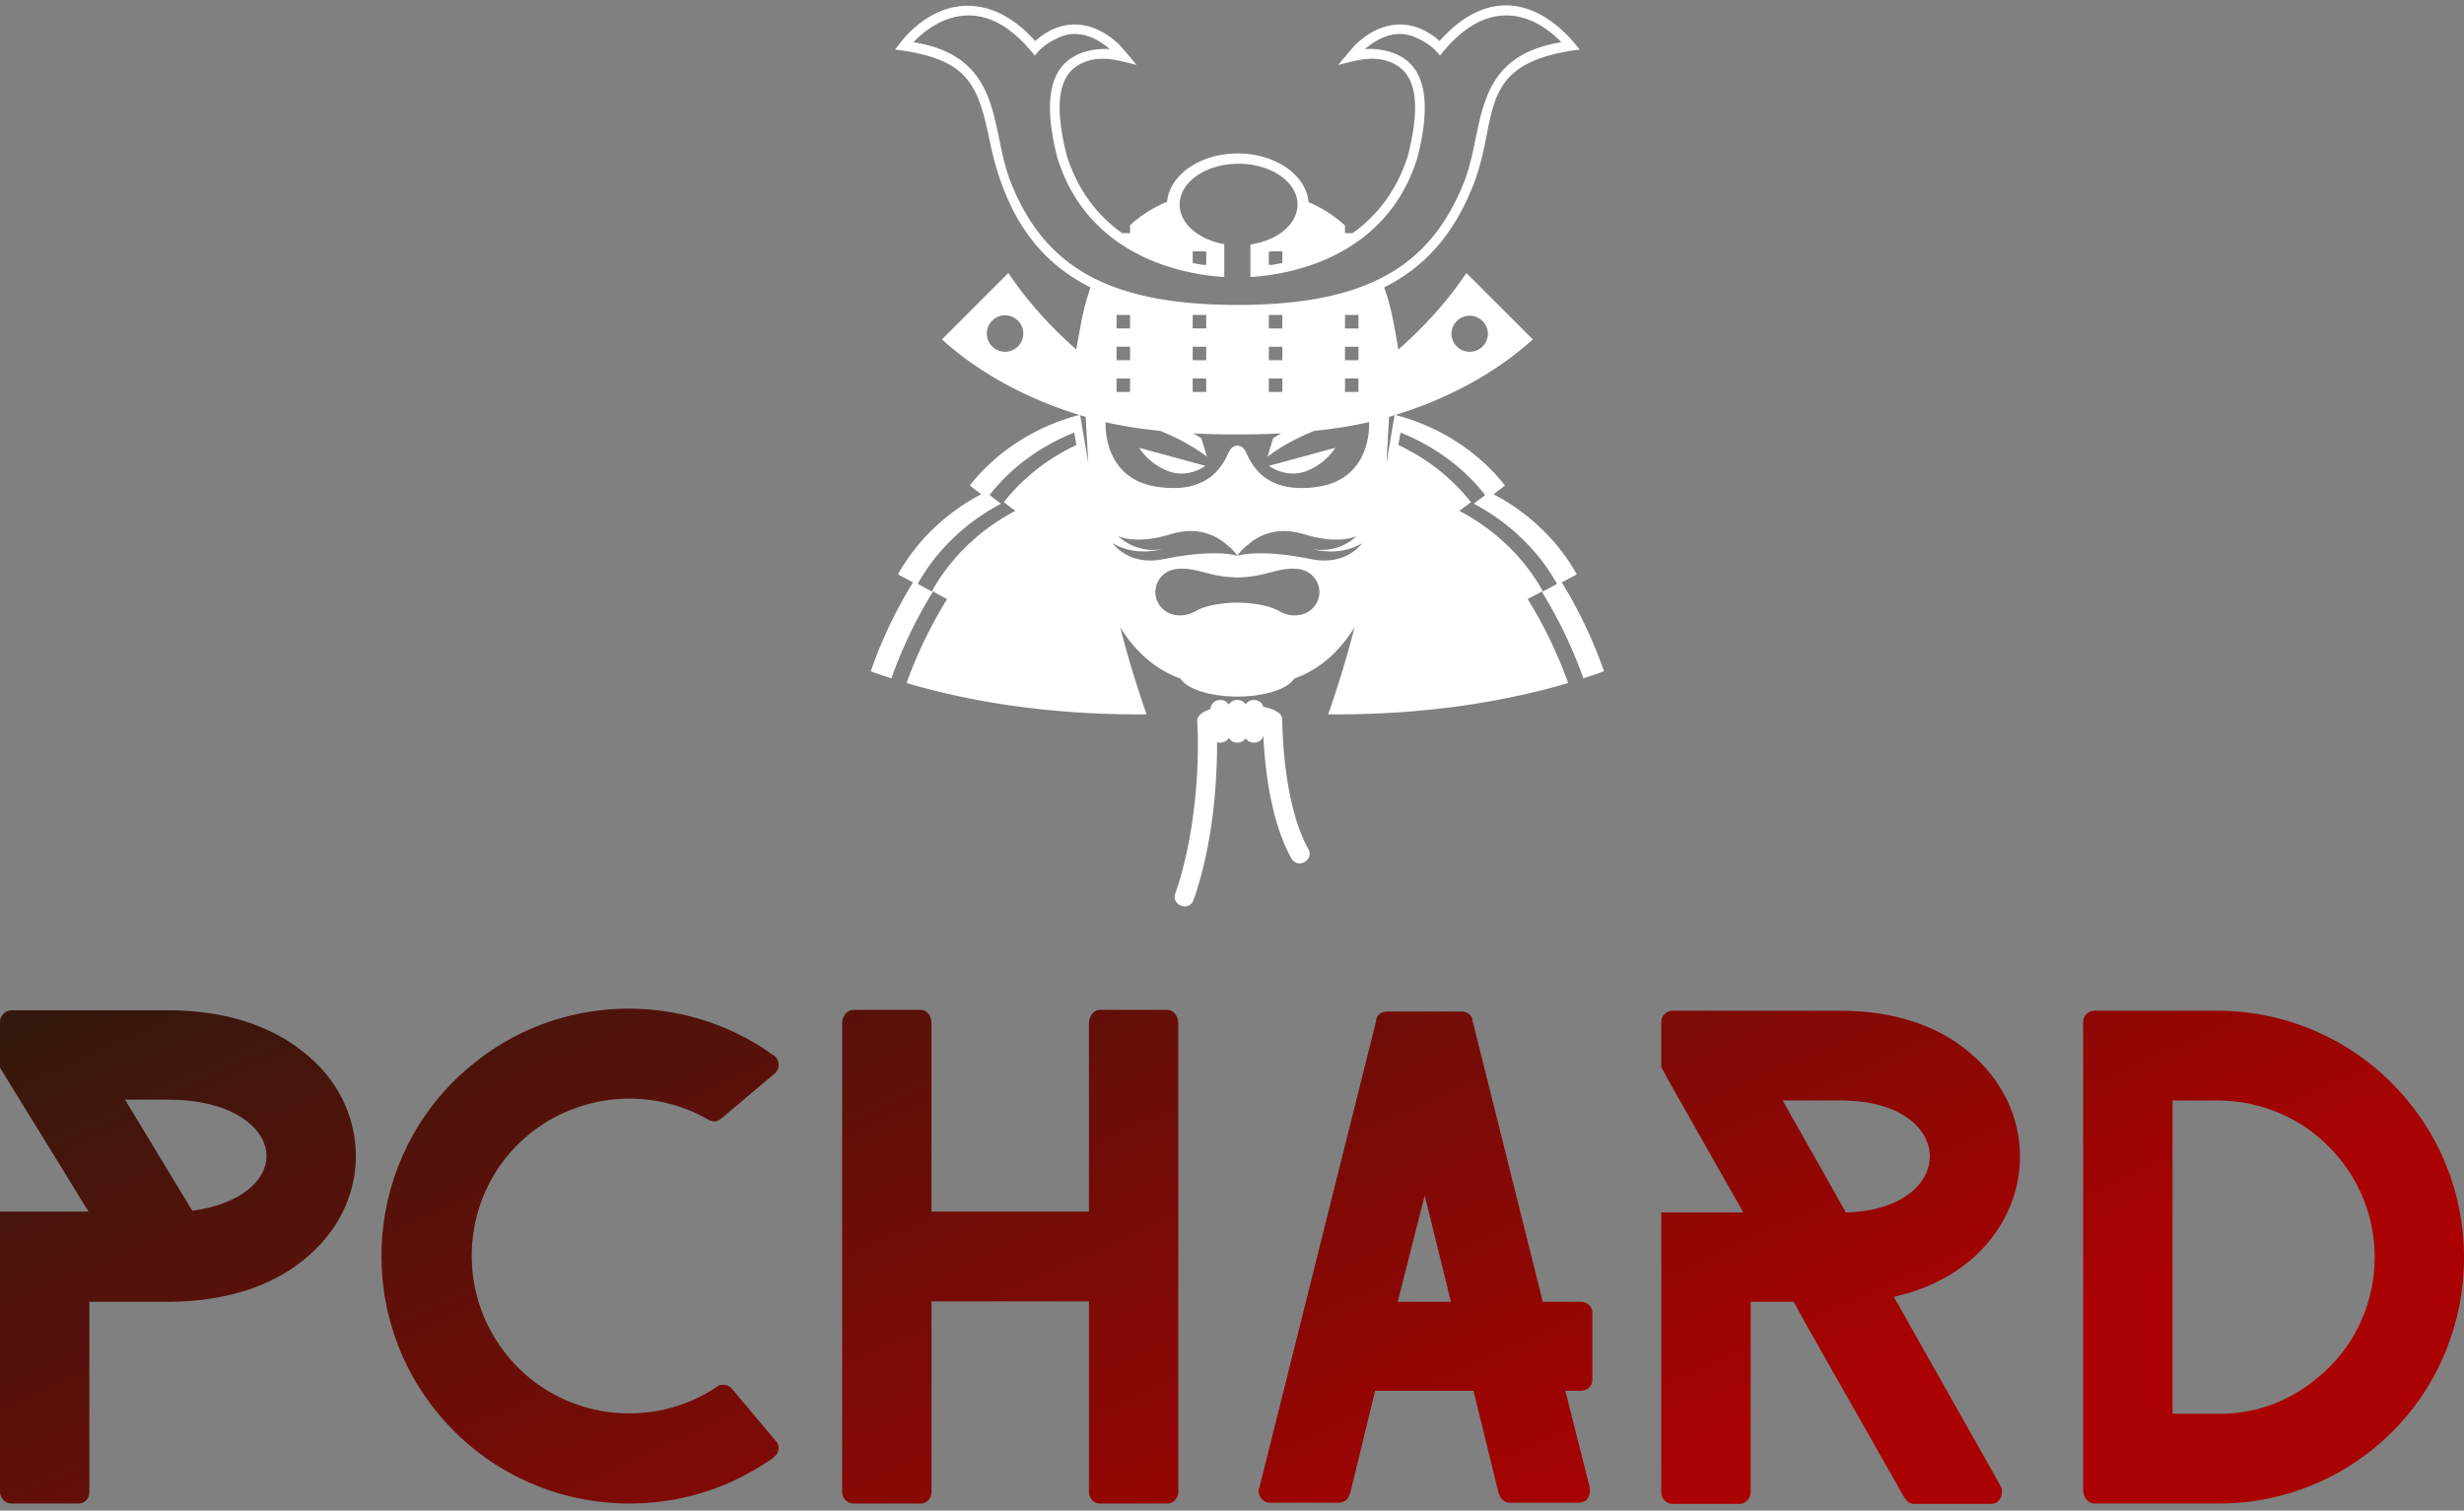 <svg data-v-423bf9ae="" xmlns="http://www.w3.org/2000/svg" viewBox="0 0 298.511 183" class="iconAbove"><rect x="0" y="0" width="298.511" height="183" fill="#808080" stroke="none"/><!----><!----><defs data-v-423bf9ae=""><linearGradient data-v-423bf9ae="" gradientTransform="rotate(25)" id="70e0e679-a770-4b8c-925f-450596f2c35d" x1="0%" y1="0%" x2="100%" y2="0%"><stop data-v-423bf9ae="" offset="0%" style="stop-color: rgb(47, 25, 14); stop-opacity: 1;"></stop><stop data-v-423bf9ae="" offset="100%" style="stop-color: rgb(170, 2, 2); stop-opacity: 1;"></stop></linearGradient></defs><g data-v-423bf9ae="" id="9d7cfae1-5cc6-48cb-b097-abf148a38095" fill="url(#70e0e679-a770-4b8c-925f-450596f2c35d)" transform="matrix(4.967,0,0,4.967,-5.563,103.612)"><path d="M8.51 4.79C7.69 4.13 6.55 3.78 5.22 3.78L1.40 3.78C1.25 3.78 1.12 3.91 1.12 4.06L1.12 5.18L3.28 8.69L1.12 8.69L1.12 15.53C1.12 15.68 1.25 15.81 1.40 15.81L3.04 15.81C3.19 15.81 3.30 15.68 3.30 15.53L3.30 10.89L5.25 10.89C6.57 10.88 7.70 10.54 8.51 9.88C9.34 9.23 9.80 8.30 9.80 7.34C9.80 6.36 9.34 5.43 8.51 4.79ZM4.17 5.96L5.22 5.96C6.79 5.96 7.62 6.65 7.62 7.34C7.62 7.92 7 8.51 5.81 8.67ZM18.94 15.29C19.31 15.12 19.66 14.92 19.99 14.69L19.99 14.67L20.01 14.67C20.01 14.66 20.01 14.66 20.02 14.66C20.13 14.56 20.15 14.38 20.03 14.27L18.98 13.02C18.90 12.91 18.73 12.88 18.62 12.95C18.62 12.96 18.61 12.96 18.61 12.96C17.01 14.04 14.81 13.76 13.54 12.26C12.17 10.64 12.36 8.22 13.97 6.85C15.25 5.77 17.04 5.66 18.40 6.45C18.51 6.51 18.62 6.50 18.70 6.43L20.02 5.32C20.13 5.22 20.15 5.04 20.03 4.91L20.01 4.89L19.96 4.86C17.77 3.29 14.70 3.35 12.56 5.17C10.01 7.32 9.70 11.14 11.86 13.68C13.64 15.78 16.55 16.35 18.94 15.29ZM29.86 15.53C29.86 15.68 29.74 15.81 29.60 15.81L27.94 15.81C27.80 15.81 27.68 15.68 27.68 15.53L27.68 10.88L23.84 10.88L23.84 15.53C23.84 15.68 23.73 15.81 23.58 15.81L21.94 15.81C21.78 15.81 21.66 15.68 21.66 15.53L21.66 4.10C21.66 3.92 21.78 3.77 21.94 3.77L23.58 3.77C23.73 3.77 23.84 3.92 23.84 4.10L23.84 8.69L27.68 8.69L27.68 4.10C27.68 3.92 27.80 3.77 27.94 3.77L29.60 3.77C29.74 3.77 29.86 3.92 29.86 4.10ZM39.96 11.16C39.96 11.00 39.83 10.89 39.68 10.89L38.75 10.89L37.04 4.05L37.03 3.98C36.99 3.88 36.89 3.81 36.78 3.81L34.94 3.81C34.83 3.81 34.73 3.88 34.69 3.98L34.68 4.06L31.84 15.41C31.84 15.43 31.84 15.44 31.82 15.44L31.82 15.50C31.82 15.67 31.95 15.79 32.09 15.79L33.78 15.79C33.89 15.79 34.01 15.71 34.03 15.60C34.03 15.58 34.05 15.57 34.05 15.57L34.66 13.06L37.06 13.06L37.67 15.55L37.69 15.60C37.73 15.71 37.83 15.79 37.94 15.79L39.63 15.79C39.79 15.79 39.90 15.67 39.90 15.50L39.90 15.47L39.89 15.40L39.30 13.06L39.68 13.06C39.83 13.06 39.96 12.95 39.96 12.80ZM35.21 10.89L35.87 8.30L36.51 10.89ZM49.91 15.37L47.68 11.42L47.38 10.89L47.31 10.77C49.34 10.32 50.39 8.82 50.39 7.35C50.39 6.38 49.94 5.46 49.17 4.82C48.38 4.14 47.28 3.79 46.00 3.79L41.92 3.79C41.76 3.79 41.64 3.92 41.64 4.06L41.64 5.17L41.78 5.42L41.78 5.43L43.64 8.71L41.64 8.71L41.64 15.54C41.64 15.69 41.76 15.82 41.92 15.82L43.55 15.82C43.69 15.82 43.82 15.69 43.82 15.54L43.82 10.89L44.87 10.89L45.16 11.42L47.56 15.65L47.59 15.69C47.63 15.76 47.71 15.82 47.81 15.82L49.69 15.82C49.84 15.82 49.95 15.69 49.95 15.53C49.95 15.48 49.95 15.44 49.92 15.40ZM45.85 8.19L44.60 5.98L46.00 5.98C47.52 5.98 48.19 6.69 48.19 7.35C48.19 7.91 47.68 8.53 46.55 8.68C46.42 8.69 46.28 8.71 46.14 8.71ZM55.20 15.81C56.56 15.82 57.92 15.37 59.04 14.45C61.59 12.35 61.96 8.55 59.85 5.99C58.67 4.55 56.94 3.79 55.20 3.79L52.21 3.79C52.05 3.79 51.93 3.92 51.93 4.06L51.93 15.47C51.93 15.67 52.05 15.81 52.21 15.81ZM58.17 7.38C59.51 9.00 59.28 11.42 57.64 12.75C56.94 13.34 56.07 13.64 55.20 13.62L54.11 13.62L54.11 5.98L55.20 5.98C56.31 5.98 57.41 6.45 58.17 7.38Z"></path></g><!----><g data-v-423bf9ae="" id="fd54b0bd-4747-4497-b6ac-91d90c782971" transform="matrix(1.101,0,0,1.101,93.456,0.381)" stroke="none" fill="#FFFFFF"><path d="M23.091 54.031a31.399 31.399 0 0 1-1.263-.96c2.912-3.716 7.201-6.492 12.038-7.757.033-.011.115.063.115.063l.889 5.245-.293-5.106c-6.341-1.836-11.797-4.872-15.814-8.519l7.309-7.309c1.931 2.89 4.454 5.768 7.478 8.421.156-.913.329-1.865.517-2.859a26.59 26.59 0 0 1 1.047-3.972c-5.597-2.785-9.362-7.771-11.065-15.985C22.71 8.827 21.673 6.13 13.606 5.107c0 0 .876-1.133 1.094-1.373 4.232-4.639 9.773-4.684 14.324.431 2.959-2.631 6.381-2.304 9.184.342.386.365 1.963 2.295 1.963 2.295-2.138-.54-4.209-1.203-6.32-.029-2.375 1.322-2.678 4.742-1.366 9.942 1.251 4.03 3.538 6.752 6.101 8.588h.878v-.873a14.187 14.187 0 0 1 4.074-2.582c.282-2.968 3.658-5.309 7.781-5.309 4.14 0 7.528 2.364 7.783 5.352a14.178 14.178 0 0 1 4.01 2.569v.843h.844c2.562-1.836 4.85-4.558 6.1-8.587 1.311-5.201 1.011-8.622-1.363-9.944-2.112-1.174-4.186-.51-6.321.029 0 0 1.577-1.93 1.962-2.295 2.807-2.646 6.229-2.973 9.186-.342 5.524-6.208 11.294-4.388 15.42.942-11.771 1.494-8.71 7.506-11.79 15.115-2.057 5.082-5.099 8.743-9.723 11.051.431 1.22.781 2.543 1.052 3.978.186.994.357 1.946.515 2.859 3.024-2.653 5.548-5.531 7.478-8.421l7.309 7.309c-4.019 3.647-9.472 6.683-15.814 8.519l-.293 5.106.889-5.245s.082-.074.114-.063c4.84 1.266 9.126 4.041 12.037 7.757-.404.325-.824.645-1.26.96 3.903 2.052 7.128 5.151 9.162 8.817-.533.304-1.084.597-1.653.877a50.147 50.147 0 0 1 4.652 9.793c-.745.27-1.501.526-2.272.775a49.773 49.773 0 0 0-4.559-9.518 30.05 30.05 0 0 0 1.656-.881c-2.035-3.665-5.261-6.762-9.16-8.816.432-.314.853-.635 1.259-.961-2.354-3.002-5.605-5.391-9.32-6.866l-.231 1.367c3.156 1.485 5.915 3.649 7.979 6.286a29.17 29.17 0 0 1-1.262.96c3.902 2.054 7.128 5.153 9.165 8.816-.533.304-1.087.598-1.658.88a49.53 49.53 0 0 1 4.46 9.246c-7.837 2.312-16.819 3.532-26.405 3.448 1.396-4.016 2.314-7.271 2.895-9.575-1.441 2.333-3.56 4.537-6.645 5.644-.686 1.132-3.221 1.971-6.244 1.973-3.022-.002-5.558-.841-6.247-1.973-3.082-1.106-5.2-3.311-6.642-5.644.581 2.305 1.502 5.56 2.897 9.575-9.591.084-18.57-1.137-26.411-3.448 1.149-3.2 2.651-6.3 4.464-9.246a31.535 31.535 0 0 1-1.658-.88c2.037-3.663 5.26-6.763 9.163-8.816a32.365 32.365 0 0 1-1.262-.96c2.066-2.637 4.823-4.801 7.979-6.286l-.233-1.367c-3.713 1.475-6.963 3.864-9.318 6.866.405.326.827.646 1.262.961-3.902 2.055-7.128 5.151-9.163 8.816.533.305 1.084.6 1.656.881a49.74 49.74 0 0 0-4.558 9.518 72.007 72.007 0 0 1-2.272-.775 49.648 49.648 0 0 1 4.655-9.793 29.01 29.01 0 0 1-1.657-.877c2.035-3.665 5.26-6.765 9.163-8.817zm55.75-17.677a2.007 2.007 0 0 0-4.013 0 2.006 2.006 0 0 0 4.013 0zm-55.137 0a2.004 2.004 0 0 0 4.01 0 2.005 2.005 0 1 0-4.01 0zm40.894 2.937v-1.487h-1.484v1.487h1.484zm0-3.497v-1.487h-1.484v1.487h1.484zm-8.378 6.991V41.3h-1.487v1.485h1.487zm0-3.494v-1.487h-1.487v1.487h1.487zm0-3.497v-1.487h-1.487v1.487h1.487zm0-7.209v-1.272h-1.282l-.205.077v1.41h.324a23.6 23.6 0 0 0 1.163-.215zm-8.377 14.2V41.3h-1.488v1.485h1.488zm0-3.494v-1.487h-1.488v1.487h1.488zm0-3.497v-1.487h-1.488v1.487h1.488zm0-6.994v-1.434l-.141-.054h-1.347v1.279c.395.083.77.15 1.131.208h.357v.001zm-8.378 13.985V41.3h-1.487v1.485h1.487zm0-3.494v-1.487h-1.487v1.487h1.487zm0-3.497v-1.487h-1.487v1.487h1.487zm25.133 6.991V41.3h-1.484v1.485h1.484zM36.771 46.11c-.015.458-.217 6.267 5.742 7.116 5.847.834 7.25-2.648 7.833-3.85.306-.724.926-.689.926-.689s.619-.034.924.689c.581 1.201 1.987 4.684 7.833 3.85 6.054-.861 5.754-6.837 5.734-7.132-1.882.439-3.935.752-6.021.967-1.938.764-3.751 1.782-5.153 2.84l.619-2.025c.28-.185.578-.365.889-.537a83.663 83.663 0 0 1-4.824.11 84.77 84.77 0 0 1-4.857-.11c.31.171.608.351.888.537l.622 2.025c-1.403-1.058-3.215-2.076-5.155-2.841-2.073-.211-4.115-.52-5.986-.946l-.014-.004zm6.361 15.067c5.935-1.196 8.139-.359 8.139-.359s2.201-.837 8.136.359c3.895.787 5.593-1.77 5.593-1.77s-2.086 1.532-5.554.647c3.087.589 4.939-1.423 4.939-1.423s-1.851 1.008-5.784-.198c-3.157-.971-5.223.307-6.188 1.182-.77.565-1.142 1.202-1.142 1.202s-.373-.637-1.141-1.202c-.972-.875-3.032-2.152-6.191-1.184-3.934 1.208-5.784.2-5.784.2s1.852 2.012 4.94 1.421c-3.471.887-5.555-.646-5.555-.646s1.701 2.558 5.592 1.771zm-.884 3.624c0 1.313 1.012 2.396 2.31 2.537.419.05 1.19.092 2.159-.461 1.639-.936 4.519-.914 4.555-.914s2.917-.021 4.559.914c.964.553 1.734.511 2.155.461 1.3-.141 2.31-1.224 2.31-2.537 0-1.359-1.084-2.473-2.451-2.549-1.476-.147-2.562.352-4.353.716 0 0-.983.208-2.22.218-1.235-.01-2.218-.218-2.218-.218-1.794-.364-2.877-.863-4.353-.716-1.368.076-2.453 1.189-2.453 2.549zm-8.915-58.96c1.007-.561 2.457-.891 3.9-.78-1.082-.948-3.208-2.339-5.544-1.303-.951.422-1.787.935-2.433 1.688l-.274.322-.271-.328c-6.11-7.454-11.564-2.746-13.084-1.14 4.92.79 7.054 3.113 8.208 6.026.295.743.526 1.523.724 2.327.198.792.365 1.605.536 2.423.336 1.631.678 3.246 1.287 4.746 3.641 8.992 10.443 13.383 24.891 13.383 14.447 0 21.249-4.391 24.889-13.383.609-1.5.95-3.115 1.29-4.746.169-.818.338-1.631.531-2.423a18.76 18.76 0 0 1 .727-2.327C79.865 7.413 82 5.09 86.921 4.3 85.4 2.694 79.943-2.014 73.834 5.44l-.27.328-.274-.322c-.646-.752-1.486-1.265-2.437-1.688-2.334-1.036-4.462.355-5.543 1.303 1.442-.111 2.895.219 3.901.78 3.158 1.758 3.162 6.065 1.873 11.162-2.133 6.894-7.111 10.196-11.525 11.758a25.439 25.439 0 0 1-6.851 1.372v-3.581c2.956-.418 5.182-2.227 5.182-4.395 0-2.477-2.903-4.486-6.484-4.486-3.583 0-6.488 2.009-6.488 4.486 0 2.102 2.091 3.866 4.913 4.353v3.623a25.437 25.437 0 0 1-6.843-1.372c-4.417-1.562-9.395-4.864-11.527-11.758-1.289-5.096-1.286-9.404 1.872-11.162zm7.135 43.085l7.297 1.986c-.327.23-2.109 1.38-4.188.545-1.857-.746-2.808-2.051-3.109-2.531zm21.573 0c-.3.479-1.252 1.785-3.107 2.531-2.079.835-3.861-.314-4.192-.545l7.299-1.986zm-9.855 31.961c-.406.659-1.488.641-1.856-.052-.249.468-.823.629-1.291.48.011 5.715-.729 12.106-2.582 17.345-.474 1.341-2.481.63-2.01-.709 1.919-5.428 2.747-13.125 2.406-18.942-.035-.587.562-1.033 1.471-1.336.051-1.155 1.56-1.312 2.005-.471.368-.691 1.45-.709 1.856-.052.439-.722 1.701-.631 1.939.271 1.221.25 2.099.714 2.093 1.405 0 .052-.041 9.022 2.854 14.23.691 1.24-1.172 2.276-1.861 1.035-2.078-3.733-2.877-9.099-3.078-13.507-.215.933-1.5 1.033-1.946.303z"></path></g><!----></svg>